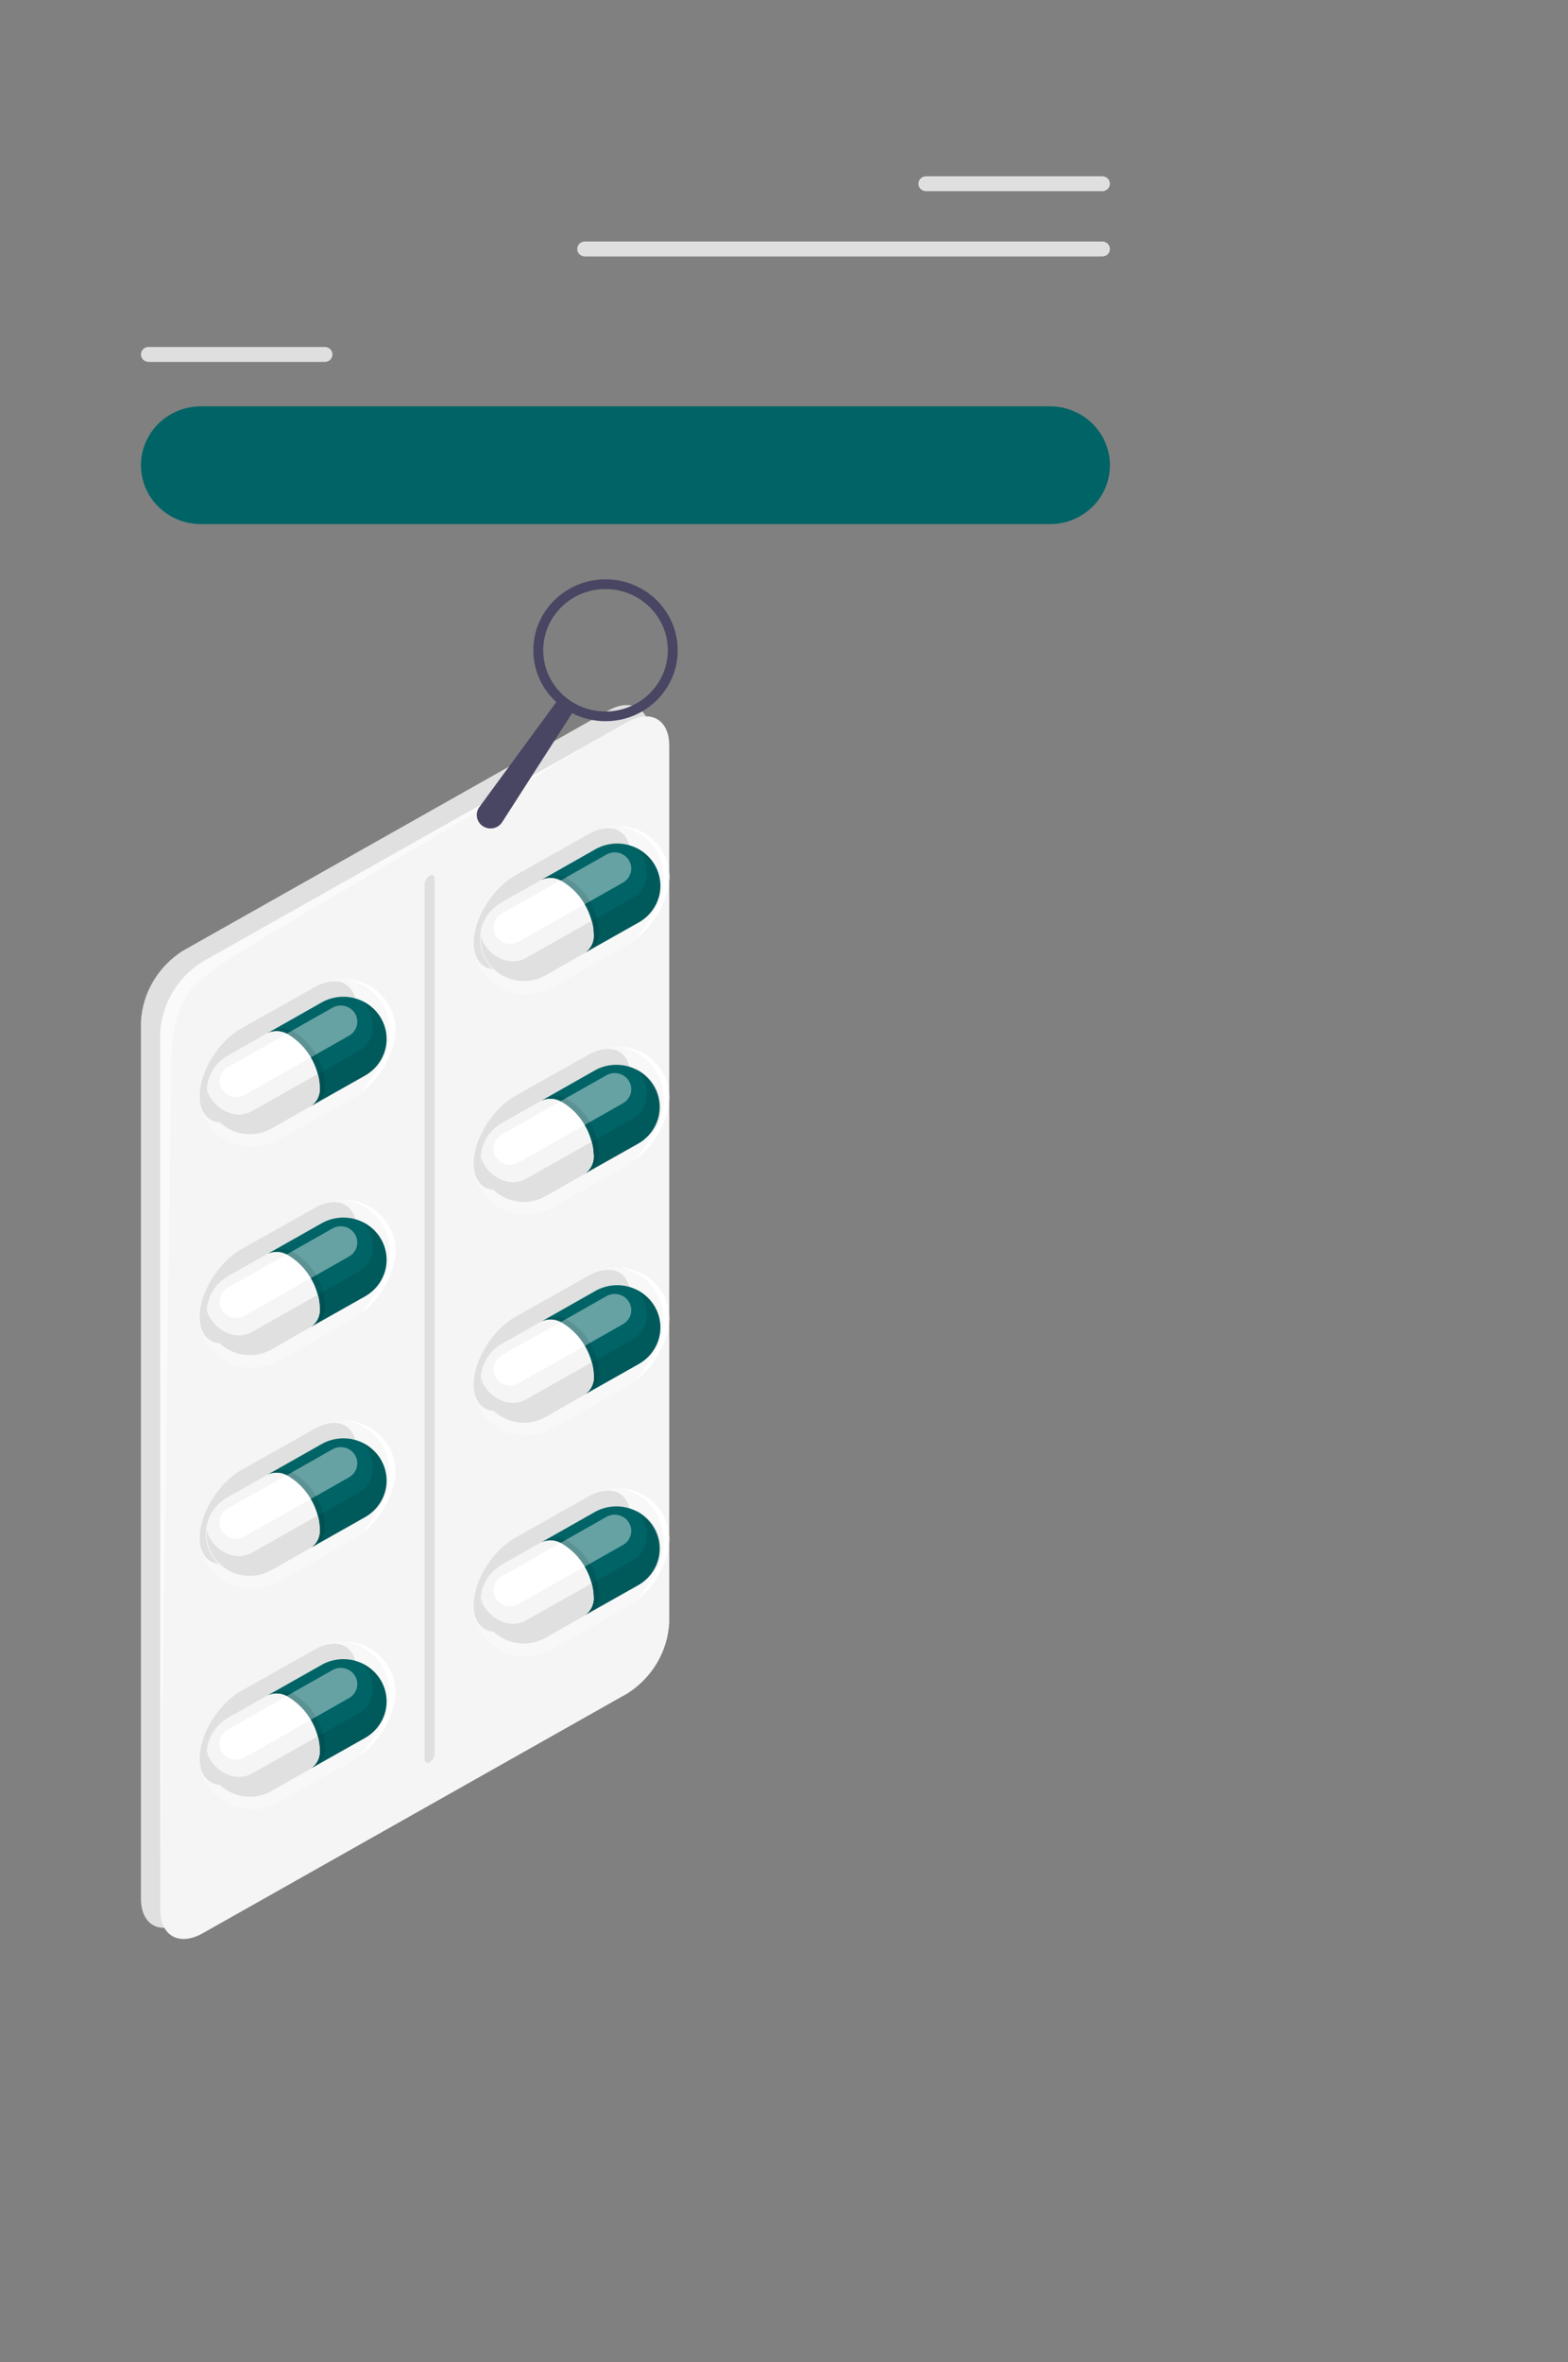 <svg width="89" height="134" viewBox="0 0 89 134" fill="none" xmlns="http://www.w3.org/2000/svg">
<rect x="0" y="0" width="89" height="134" fill="#808080" stroke="none"/>
<path d="M8 107.709V57.948C8.045 57.146 8.283 56.366 8.695 55.67C9.106 54.975 9.679 54.384 10.368 53.945L34.515 40.316C35.823 39.579 36.886 40.176 36.886 41.65V91.438C36.841 92.24 36.602 93.021 36.19 93.716C35.778 94.412 35.204 95.003 34.515 95.441L10.368 109.043C9.059 109.794 8 109.197 8 107.709Z" fill="#E0E0E0"/>
<path d="M9.1 108.35V58.575C9.145 57.773 9.382 56.993 9.793 56.297C10.205 55.601 10.779 55.01 11.468 54.572L35.615 40.956C36.924 40.219 37.986 40.816 37.986 42.291V92.065C37.941 92.868 37.703 93.648 37.291 94.344C36.879 95.039 36.305 95.63 35.615 96.069L11.492 109.684C10.17 110.421 9.1 109.824 9.1 108.35Z" fill="#F5F5F5"/>
<path d="M11.492 54.572L33.268 42.294C26.8 46.375 13.792 53.721 12.165 54.972C10.539 56.223 9.698 57.041 9.698 61.078C9.698 65.115 9.101 105.607 9.101 105.607V58.566C9.149 57.763 9.391 56.983 9.806 56.289C10.222 55.595 10.8 55.007 11.492 54.572Z" fill="#FAFAFA"/>
<path d="M24.387 49.677C24.302 49.734 24.231 49.809 24.181 49.897C24.131 49.985 24.104 50.084 24.1 50.184V99.798C24.1 99.989 24.227 100.069 24.387 99.982C24.472 99.925 24.541 99.849 24.591 99.761C24.64 99.673 24.667 99.575 24.671 99.475V49.861C24.671 49.657 24.544 49.591 24.387 49.677Z" fill="#E0E0E0"/>
<g style="mix-blend-mode:hard-light" opacity="0.7">
<path d="M26.868 91.074C26.868 90.916 26.881 90.759 26.909 90.604C26.909 90.567 26.933 90.45 26.94 90.427C27.243 89.107 28.07 87.959 29.239 87.234L33.387 84.899L33.425 84.882C33.872 84.602 34.388 84.445 34.919 84.427C35.45 84.41 35.976 84.532 36.442 84.781C36.908 85.03 37.296 85.397 37.567 85.843C37.837 86.29 37.98 86.799 37.98 87.317C37.979 87.475 37.964 87.632 37.935 87.788C37.927 87.847 37.915 87.906 37.901 87.965C37.601 89.283 36.777 90.431 35.612 91.157L31.46 93.493L31.426 93.51C30.979 93.79 30.462 93.948 29.931 93.966C29.399 93.984 28.873 93.862 28.406 93.613C27.94 93.364 27.551 92.996 27.28 92.55C27.009 92.103 26.867 91.593 26.868 91.074Z" fill="#FAFAFA"/>
</g>
<path d="M35.776 86.063C35.776 87.448 34.713 89.166 33.405 89.903L29.256 92.239C27.948 92.976 26.885 92.452 26.885 91.068C26.885 89.683 27.948 87.965 29.256 87.228L33.405 84.892C34.727 84.158 35.776 84.689 35.776 86.063Z" fill="#E0E0E0"/>
<path d="M35.157 84.428C35.92 84.458 36.642 84.776 37.171 85.314C37.701 85.851 37.996 86.568 37.997 87.314C37.996 87.472 37.981 87.629 37.952 87.784C37.944 87.844 37.932 87.903 37.918 87.961C37.654 89.092 37.012 90.105 36.093 90.841C37.238 89.293 37.884 88.305 37.607 86.77C37.493 86.182 37.197 85.643 36.758 85.224C36.321 84.805 35.762 84.528 35.157 84.428Z" fill="white"/>
<path d="M33.186 91.645C33.362 91.522 33.501 91.355 33.59 91.162C33.679 90.97 33.714 90.757 33.691 90.547C33.659 89.96 33.485 89.389 33.184 88.88C32.883 88.371 32.463 87.939 31.959 87.618C31.784 87.493 31.578 87.416 31.362 87.395C31.147 87.374 30.929 87.41 30.732 87.498L28.505 88.759C27.941 89.078 27.53 89.602 27.363 90.217C27.195 90.832 27.284 91.486 27.611 92.037C27.938 92.587 28.475 92.988 29.105 93.152C29.734 93.316 30.404 93.228 30.968 92.909L33.186 91.645Z" fill="#F5F5F5"/>
<path d="M36.258 89.91C36.808 89.585 37.205 89.062 37.365 88.454C37.525 87.846 37.435 87.201 37.113 86.658C36.792 86.114 36.265 85.715 35.646 85.547C35.026 85.378 34.364 85.453 33.801 85.756L30.726 87.498C30.923 87.409 31.14 87.374 31.356 87.395C31.571 87.416 31.777 87.493 31.952 87.618C32.457 87.939 32.876 88.371 33.178 88.88C33.478 89.389 33.652 89.96 33.685 90.547C33.707 90.757 33.672 90.969 33.583 91.162C33.495 91.355 33.355 91.522 33.179 91.645L36.258 89.91Z" fill="#006466"/>
<path opacity="0.4" d="M35.704 86.394C35.828 86.604 35.862 86.853 35.798 87.088C35.734 87.322 35.577 87.522 35.362 87.645L31.651 89.746C31.339 89.242 31.163 88.668 31.142 88.078C31.142 88.018 31.142 87.965 31.142 87.912L34.416 86.056C34.523 85.995 34.641 85.955 34.764 85.939C34.887 85.923 35.012 85.93 35.132 85.962C35.252 85.993 35.364 86.047 35.462 86.122C35.56 86.196 35.643 86.288 35.704 86.394Z" fill="white"/>
<path d="M33.186 91.645C33.362 91.522 33.501 91.355 33.59 91.162C33.679 90.97 33.714 90.757 33.691 90.547C33.659 89.96 33.485 89.389 33.184 88.88C32.883 88.371 32.463 87.939 31.959 87.618C31.784 87.493 31.578 87.416 31.362 87.395C31.147 87.374 30.929 87.41 30.732 87.498L28.505 88.759C27.941 89.078 27.53 89.602 27.363 90.217C27.195 90.832 27.284 91.486 27.611 92.037C27.938 92.587 28.475 92.988 29.105 93.152C29.734 93.316 30.404 93.228 30.968 92.909L33.186 91.645Z" fill="#F5F5F5"/>
<path opacity="0.1" d="M31.959 87.618C32.463 87.938 32.883 88.371 33.184 88.88C33.485 89.389 33.659 89.96 33.691 90.547C33.714 90.757 33.679 90.969 33.59 91.162C33.501 91.355 33.361 91.521 33.185 91.644L33.36 91.544L33.493 91.471C33.669 91.348 33.809 91.182 33.898 90.989C33.987 90.796 34.022 90.584 33.999 90.373C33.966 89.786 33.792 89.215 33.491 88.706C33.19 88.197 32.771 87.765 32.266 87.444C32.091 87.319 31.885 87.243 31.67 87.222C31.454 87.2 31.237 87.236 31.04 87.324L30.732 87.497C30.929 87.409 31.147 87.374 31.362 87.395C31.578 87.416 31.784 87.493 31.959 87.618Z" fill="black"/>
<path d="M27.295 90.58C27.244 91.021 27.32 91.466 27.513 91.868C27.707 92.269 28.011 92.609 28.391 92.851C28.771 93.094 29.213 93.228 29.667 93.239C30.121 93.251 30.569 93.139 30.961 92.916L33.186 91.651C33.362 91.528 33.501 91.362 33.59 91.169C33.679 90.976 33.714 90.764 33.691 90.554C33.689 90.307 33.653 90.061 33.586 89.823L29.864 91.925C28.641 92.606 27.309 91.361 27.295 90.58Z" fill="#E0E0E0"/>
<path d="M28.142 90.671C28.204 90.775 28.286 90.866 28.384 90.939C28.481 91.013 28.593 91.066 28.712 91.097C28.831 91.128 28.955 91.136 29.077 91.12C29.199 91.104 29.317 91.065 29.424 91.004L33.182 88.879C32.89 88.363 32.468 87.928 31.956 87.615C31.907 87.586 31.857 87.561 31.805 87.538L28.481 89.416C28.265 89.539 28.109 89.74 28.045 89.975C27.982 90.21 28.017 90.46 28.142 90.671Z" fill="white"/>
<path opacity="0.1" d="M36.982 86.383C36.955 86.346 36.924 86.313 36.893 86.276L36.828 86.203C36.804 86.176 36.777 86.153 36.749 86.126L36.667 86.046L36.62 86.01C36.49 85.901 36.349 85.808 36.199 85.729L36.032 85.649C36.715 86.056 37.156 87.801 35.933 88.492C35.516 88.729 34.891 89.092 33.596 89.826C33.664 90.064 33.699 90.31 33.702 90.557C33.724 90.767 33.689 90.979 33.6 91.172C33.511 91.365 33.372 91.531 33.196 91.654L36.271 89.92C36.834 89.601 37.245 89.077 37.414 88.463C37.582 87.849 37.495 87.194 37.17 86.643C37.129 86.58 37.088 86.517 37.043 86.457L36.982 86.383Z" fill="black"/>
<g style="mix-blend-mode:hard-light" opacity="0.7">
<path d="M11.335 99.762C11.335 99.604 11.348 99.447 11.373 99.291C11.373 99.255 11.4 99.138 11.407 99.115C11.708 97.795 12.534 96.647 13.703 95.922L17.854 93.586L17.892 93.57C18.339 93.29 18.855 93.133 19.386 93.115C19.917 93.097 20.443 93.219 20.909 93.469C21.375 93.718 21.763 94.085 22.034 94.531C22.304 94.977 22.447 95.487 22.447 96.005C22.446 96.163 22.431 96.32 22.402 96.475C22.402 96.509 22.378 96.599 22.368 96.652C22.068 97.971 21.245 99.119 20.079 99.845L15.927 102.181H15.893C15.446 102.461 14.929 102.619 14.398 102.637C13.867 102.655 13.34 102.533 12.873 102.284C12.407 102.035 12.018 101.668 11.747 101.221C11.477 100.774 11.334 100.264 11.335 99.745V99.762Z" fill="#FAFAFA"/>
</g>
<path d="M20.222 94.751C20.222 96.135 19.163 97.857 17.855 98.594L13.703 100.93C12.398 101.667 11.335 101.143 11.335 99.758C11.335 98.374 12.398 96.656 13.703 95.918L17.855 93.583C19.163 92.846 20.222 93.363 20.222 94.751Z" fill="#E0E0E0"/>
<path d="M19.607 93.116C20.37 93.147 21.091 93.465 21.62 94.002C22.149 94.54 22.445 95.257 22.447 96.002C22.446 96.16 22.431 96.317 22.402 96.472C22.402 96.506 22.378 96.596 22.368 96.649C22.104 97.78 21.462 98.793 20.543 99.529C21.685 97.981 22.334 96.993 22.057 95.462C21.942 94.873 21.646 94.333 21.208 93.914C20.77 93.495 20.212 93.217 19.607 93.116Z" fill="white"/>
<path d="M17.642 100.332C17.818 100.21 17.957 100.044 18.046 99.852C18.135 99.659 18.17 99.448 18.148 99.238C18.116 98.651 17.942 98.079 17.641 97.57C17.34 97.06 16.92 96.627 16.416 96.305C16.241 96.181 16.035 96.104 15.819 96.083C15.604 96.062 15.386 96.097 15.189 96.185L12.961 97.446C12.682 97.604 12.438 97.814 12.242 98.063C12.045 98.313 11.902 98.598 11.818 98.902C11.735 99.206 11.714 99.523 11.756 99.835C11.798 100.148 11.903 100.448 12.064 100.721C12.226 100.993 12.44 101.232 12.696 101.424C12.952 101.615 13.244 101.756 13.556 101.837C13.867 101.918 14.192 101.939 14.511 101.898C14.831 101.856 15.139 101.754 15.418 101.597L17.642 100.332Z" fill="#F5F5F5"/>
<path d="M20.718 98.597C21.281 98.279 21.692 97.756 21.861 97.142C22.029 96.528 21.94 95.873 21.615 95.323C21.289 94.773 20.753 94.371 20.124 94.207C19.495 94.043 18.825 94.129 18.261 94.447L15.186 96.185C15.383 96.097 15.6 96.062 15.816 96.083C16.032 96.104 16.237 96.181 16.413 96.305C16.917 96.627 17.337 97.06 17.638 97.57C17.939 98.079 18.112 98.651 18.145 99.238C18.167 99.448 18.132 99.66 18.043 99.852C17.954 100.044 17.815 100.21 17.639 100.332L20.718 98.597Z" fill="#006466"/>
<path opacity="0.4" d="M20.154 95.081C20.216 95.185 20.256 95.3 20.273 95.419C20.289 95.538 20.281 95.659 20.249 95.776C20.217 95.892 20.163 96.001 20.087 96.096C20.013 96.192 19.919 96.272 19.812 96.332L16.102 98.437C15.79 97.932 15.615 97.358 15.592 96.769C15.592 96.712 15.592 96.656 15.592 96.602L18.866 94.747C18.973 94.686 19.091 94.646 19.214 94.629C19.337 94.613 19.462 94.62 19.581 94.651C19.701 94.682 19.814 94.736 19.912 94.81C20.01 94.884 20.093 94.976 20.154 95.081Z" fill="white"/>
<path d="M17.642 100.332C17.818 100.21 17.957 100.044 18.046 99.852C18.135 99.659 18.17 99.448 18.148 99.238C18.116 98.651 17.942 98.079 17.641 97.57C17.34 97.06 16.92 96.627 16.416 96.305C16.241 96.181 16.035 96.104 15.819 96.083C15.604 96.062 15.386 96.097 15.189 96.185L12.961 97.446C12.682 97.604 12.438 97.814 12.242 98.063C12.045 98.313 11.902 98.598 11.818 98.902C11.735 99.206 11.714 99.523 11.756 99.835C11.798 100.148 11.903 100.448 12.064 100.721C12.226 100.993 12.44 101.232 12.696 101.424C12.952 101.615 13.244 101.756 13.556 101.837C13.867 101.918 14.192 101.939 14.511 101.898C14.831 101.856 15.139 101.754 15.418 101.597L17.642 100.332Z" fill="#F5F5F5"/>
<path opacity="0.1" d="M16.409 96.306C16.914 96.627 17.333 97.06 17.634 97.57C17.935 98.079 18.109 98.651 18.142 99.238C18.164 99.448 18.128 99.66 18.04 99.852C17.951 100.044 17.811 100.21 17.636 100.333L17.81 100.236L17.943 100.159C18.119 100.037 18.259 99.871 18.348 99.679C18.437 99.487 18.472 99.275 18.449 99.065C18.416 98.478 18.243 97.906 17.942 97.396C17.641 96.887 17.221 96.454 16.717 96.132C16.541 96.008 16.336 95.931 16.12 95.91C15.904 95.889 15.687 95.924 15.49 96.012L15.182 96.186C15.379 96.097 15.597 96.062 15.812 96.083C16.028 96.104 16.234 96.181 16.409 96.306Z" fill="black"/>
<path d="M11.745 99.268C11.694 99.709 11.77 100.154 11.963 100.555C12.157 100.956 12.461 101.297 12.841 101.539C13.221 101.782 13.663 101.916 14.117 101.927C14.571 101.938 15.019 101.826 15.411 101.604L17.642 100.332C17.818 100.21 17.957 100.044 18.046 99.852C18.135 99.66 18.17 99.448 18.148 99.238C18.146 98.99 18.11 98.743 18.042 98.504C16.74 99.235 15.152 100.136 14.321 100.606C13.091 101.297 11.759 100.052 11.745 99.268Z" fill="#E0E0E0"/>
<path d="M12.592 99.368C12.654 99.472 12.736 99.564 12.834 99.637C12.931 99.71 13.043 99.764 13.162 99.795C13.281 99.826 13.405 99.833 13.527 99.817C13.649 99.802 13.767 99.762 13.874 99.702L17.632 97.576C17.34 97.06 16.918 96.625 16.405 96.312C16.354 96.282 16.303 96.259 16.255 96.235L12.931 98.114C12.716 98.237 12.56 98.438 12.497 98.673C12.433 98.908 12.468 99.158 12.592 99.368Z" fill="white"/>
<path opacity="0.1" d="M21.432 95.075C21.404 95.038 21.374 95.002 21.343 94.968C21.323 94.942 21.301 94.918 21.278 94.895L21.199 94.814C21.172 94.787 21.144 94.762 21.114 94.738C21.098 94.722 21.079 94.708 21.059 94.698C20.93 94.589 20.789 94.493 20.639 94.414C20.588 94.387 20.533 94.361 20.475 94.337C21.158 94.741 21.599 96.489 20.376 97.177C19.959 97.413 19.33 97.777 18.039 98.511C18.107 98.75 18.142 98.997 18.145 99.245C18.167 99.455 18.132 99.667 18.043 99.859C17.954 100.051 17.815 100.217 17.639 100.339L20.714 98.605C21.277 98.286 21.688 97.762 21.856 97.147C22.024 96.533 21.935 95.879 21.609 95.328C21.572 95.264 21.53 95.202 21.486 95.141L21.432 95.075Z" fill="black"/>
<g style="mix-blend-mode:hard-light" opacity="0.7">
<path d="M26.868 78.55C26.868 78.391 26.881 78.233 26.909 78.076C26.909 78.043 26.933 77.923 26.94 77.903C27.089 77.249 27.369 76.63 27.764 76.081C28.158 75.533 28.66 75.066 29.239 74.707L33.387 72.371H33.425C33.872 72.091 34.388 71.934 34.919 71.917C35.45 71.899 35.976 72.021 36.442 72.27C36.908 72.519 37.296 72.886 37.567 73.332C37.837 73.779 37.98 74.288 37.98 74.807C37.979 74.964 37.964 75.122 37.935 75.277C37.927 75.337 37.916 75.396 37.901 75.454C37.601 76.773 36.778 77.922 35.612 78.65L31.46 80.985H31.426C30.979 81.266 30.462 81.424 29.931 81.442C29.399 81.46 28.873 81.338 28.406 81.089C27.94 80.84 27.551 80.472 27.28 80.026C27.009 79.579 26.867 79.069 26.868 78.55Z" fill="#FAFAFA"/>
</g>
<path d="M35.776 73.539C35.776 74.92 34.713 76.642 33.405 77.379L29.256 79.714C27.948 80.452 26.885 79.928 26.885 78.547C26.885 77.165 27.948 75.444 29.256 74.703L33.405 72.368C34.727 71.63 35.776 72.154 35.776 73.539Z" fill="#E0E0E0"/>
<path d="M35.157 71.9C35.92 71.931 36.641 72.249 37.17 72.787C37.7 73.324 37.995 74.041 37.997 74.786C37.996 74.944 37.981 75.101 37.952 75.257C37.944 75.316 37.933 75.375 37.918 75.433C37.654 76.564 37.012 77.577 36.093 78.313C37.238 76.765 37.884 75.777 37.607 74.246C37.492 73.658 37.196 73.118 36.758 72.698C36.321 72.279 35.762 72.001 35.157 71.9Z" fill="white"/>
<path d="M33.186 79.117C33.365 78.995 33.507 78.829 33.598 78.635C33.688 78.442 33.724 78.228 33.702 78.016C33.669 77.429 33.495 76.857 33.194 76.347C32.893 75.838 32.474 75.405 31.969 75.083C31.794 74.959 31.588 74.883 31.372 74.862C31.157 74.841 30.939 74.878 30.743 74.967L28.515 76.224C28.235 76.382 27.99 76.591 27.793 76.841C27.596 77.091 27.452 77.376 27.368 77.681C27.284 77.985 27.262 78.302 27.304 78.615C27.346 78.928 27.45 79.229 27.611 79.502C27.772 79.775 27.987 80.015 28.243 80.207C28.499 80.399 28.791 80.54 29.102 80.622C29.414 80.704 29.739 80.725 30.059 80.685C30.38 80.644 30.688 80.542 30.968 80.385L33.186 79.117Z" fill="#F5F5F5"/>
<path d="M36.258 77.382C36.537 77.224 36.781 77.015 36.977 76.765C37.173 76.515 37.317 76.23 37.401 75.926C37.484 75.622 37.505 75.305 37.463 74.993C37.42 74.681 37.316 74.38 37.154 74.107C36.993 73.835 36.778 73.596 36.523 73.404C36.267 73.213 35.975 73.073 35.663 72.991C35.352 72.91 35.027 72.889 34.708 72.931C34.388 72.972 34.08 73.074 33.801 73.232L30.726 74.973C30.922 74.884 31.14 74.848 31.355 74.869C31.571 74.889 31.777 74.966 31.952 75.09C32.459 75.409 32.882 75.84 33.185 76.349C33.489 76.857 33.666 77.428 33.702 78.016C33.724 78.226 33.689 78.438 33.6 78.63C33.512 78.822 33.372 78.988 33.196 79.11L36.258 77.382Z" fill="#006466"/>
<path opacity="0.4" d="M35.704 73.865C35.828 74.076 35.862 74.326 35.798 74.561C35.734 74.796 35.577 74.997 35.362 75.12L31.651 77.222C31.339 76.717 31.164 76.143 31.142 75.554C31.142 75.497 31.142 75.444 31.142 75.39L34.416 73.535C34.522 73.474 34.64 73.433 34.763 73.416C34.886 73.4 35.011 73.407 35.13 73.438C35.25 73.468 35.363 73.522 35.461 73.596C35.559 73.669 35.642 73.761 35.704 73.865Z" fill="white"/>
<path d="M33.186 79.117C33.365 78.995 33.507 78.829 33.598 78.635C33.688 78.442 33.724 78.228 33.702 78.016C33.669 77.429 33.495 76.857 33.194 76.347C32.893 75.838 32.474 75.405 31.969 75.083C31.794 74.959 31.588 74.883 31.372 74.862C31.157 74.841 30.939 74.878 30.743 74.967L28.515 76.224C28.235 76.382 27.99 76.591 27.793 76.841C27.596 77.091 27.452 77.376 27.368 77.681C27.284 77.985 27.262 78.302 27.304 78.615C27.346 78.928 27.45 79.229 27.611 79.502C27.772 79.775 27.987 80.015 28.243 80.207C28.499 80.399 28.791 80.54 29.102 80.622C29.414 80.704 29.739 80.725 30.059 80.685C30.38 80.644 30.688 80.542 30.968 80.385L33.186 79.117Z" fill="#F5F5F5"/>
<path opacity="0.1" d="M31.959 75.09C32.464 75.41 32.885 75.842 33.188 76.35C33.491 76.858 33.667 77.429 33.701 78.016C33.724 78.226 33.689 78.438 33.6 78.63C33.511 78.822 33.372 78.988 33.196 79.111L33.36 79.017L33.493 78.94C33.669 78.819 33.809 78.653 33.898 78.46C33.987 78.268 34.022 78.056 33.999 77.846C33.966 77.259 33.792 76.687 33.491 76.178C33.19 75.668 32.771 75.235 32.266 74.913C32.091 74.789 31.885 74.713 31.669 74.692C31.454 74.672 31.236 74.708 31.04 74.797L30.732 74.97C30.929 74.882 31.146 74.846 31.362 74.867C31.578 74.888 31.784 74.965 31.959 75.09Z" fill="black"/>
<path d="M27.295 78.053C27.244 78.493 27.32 78.939 27.513 79.34C27.707 79.741 28.011 80.082 28.391 80.324C28.771 80.566 29.213 80.7 29.667 80.712C30.121 80.723 30.569 80.611 30.961 80.388L33.186 79.12C33.365 78.998 33.508 78.831 33.599 78.637C33.689 78.443 33.725 78.228 33.702 78.016C33.699 77.768 33.663 77.521 33.596 77.282L29.875 79.384C28.641 80.081 27.309 78.84 27.295 78.053Z" fill="#E0E0E0"/>
<path d="M28.142 78.146C28.267 78.356 28.472 78.509 28.712 78.571C28.953 78.634 29.208 78.601 29.424 78.48L33.182 76.355C32.891 75.837 32.468 75.4 31.956 75.087L31.805 75.01L28.481 76.888C28.265 77.012 28.109 77.213 28.045 77.449C27.982 77.685 28.017 77.936 28.142 78.146Z" fill="white"/>
<path opacity="0.1" d="M36.982 73.859C36.954 73.822 36.925 73.786 36.893 73.752C36.873 73.726 36.852 73.701 36.828 73.679C36.804 73.651 36.777 73.626 36.749 73.602L36.667 73.522L36.62 73.485C36.49 73.376 36.35 73.281 36.199 73.201L36.032 73.125C36.715 73.528 37.156 75.277 35.933 75.967C35.516 76.201 34.891 76.564 33.596 77.302C33.662 77.534 33.697 77.774 33.702 78.016C33.724 78.225 33.689 78.437 33.6 78.63C33.511 78.822 33.372 78.988 33.196 79.11L36.271 77.375C36.834 77.057 37.245 76.534 37.413 75.92C37.582 75.307 37.494 74.653 37.17 74.102C37.129 74.036 37.088 73.975 37.043 73.915C37.025 73.895 37.004 73.876 36.982 73.859Z" fill="black"/>
<g style="mix-blend-mode:hard-light" opacity="0.7">
<path d="M11.335 87.238C11.335 87.079 11.348 86.921 11.373 86.764C11.373 86.731 11.4 86.614 11.407 86.591C11.556 85.937 11.835 85.319 12.229 84.771C12.623 84.223 13.124 83.756 13.703 83.398L17.854 81.062L17.892 81.046C18.34 80.767 18.856 80.611 19.387 80.594C19.917 80.577 20.443 80.699 20.909 80.949C21.374 81.198 21.762 81.565 22.033 82.011C22.304 82.457 22.447 82.966 22.447 83.484C22.446 83.641 22.431 83.797 22.402 83.951C22.402 83.988 22.378 84.078 22.368 84.128C22.069 85.448 21.245 86.597 20.079 87.325L15.927 89.66L15.893 89.677C15.446 89.957 14.929 90.115 14.398 90.133C13.867 90.151 13.34 90.029 12.873 89.78C12.407 89.531 12.018 89.164 11.747 88.717C11.477 88.27 11.334 87.76 11.335 87.241V87.238Z" fill="#FAFAFA"/>
</g>
<path d="M20.222 82.227C20.222 83.611 19.163 85.329 17.855 86.067L13.703 88.402C12.398 89.139 11.335 88.616 11.335 87.234C11.335 85.853 12.398 84.132 13.703 83.394L17.855 81.059C19.163 80.318 20.222 80.842 20.222 82.227Z" fill="#E0E0E0"/>
<path d="M19.607 80.591C20.37 80.621 21.092 80.939 21.621 81.477C22.151 82.014 22.446 82.731 22.447 83.477C22.446 83.634 22.431 83.79 22.402 83.944C22.402 83.981 22.378 84.071 22.368 84.121C22.105 85.252 21.463 86.266 20.543 87C21.685 85.452 22.334 84.468 22.057 82.933C21.943 82.345 21.646 81.806 21.209 81.387C20.77 80.968 20.212 80.691 19.607 80.591Z" fill="white"/>
<path d="M17.642 87.808C17.818 87.685 17.958 87.518 18.047 87.326C18.135 87.133 18.17 86.921 18.148 86.71C18.115 86.123 17.941 85.552 17.64 85.042C17.339 84.533 16.92 84.099 16.416 83.778C16.24 83.653 16.034 83.577 15.819 83.556C15.603 83.536 15.386 83.572 15.189 83.661L12.961 84.919C12.675 85.073 12.423 85.281 12.22 85.531C12.017 85.781 11.867 86.068 11.78 86.376C11.692 86.683 11.668 87.005 11.709 87.321C11.75 87.638 11.855 87.943 12.019 88.22C12.182 88.496 12.4 88.738 12.661 88.931C12.921 89.124 13.218 89.264 13.535 89.343C13.851 89.423 14.181 89.44 14.504 89.393C14.828 89.347 15.138 89.238 15.418 89.072L17.642 87.808Z" fill="#F5F5F5"/>
<path d="M20.718 86.07C21.281 85.752 21.692 85.228 21.861 84.614C22.029 84 21.94 83.346 21.615 82.795C21.289 82.245 20.753 81.844 20.124 81.679C19.495 81.515 18.825 81.602 18.261 81.92L15.186 83.661C15.382 83.572 15.6 83.536 15.815 83.557C16.031 83.577 16.237 83.653 16.413 83.778C16.917 84.1 17.336 84.533 17.637 85.042C17.938 85.552 18.112 86.123 18.145 86.71C18.167 86.921 18.132 87.133 18.044 87.326C17.955 87.519 17.815 87.685 17.639 87.808L20.718 86.07Z" fill="#006466"/>
<path opacity="0.4" d="M20.154 82.553C20.278 82.764 20.312 83.014 20.248 83.249C20.184 83.484 20.027 83.685 19.812 83.808L16.102 85.909C15.789 85.405 15.614 84.831 15.592 84.241C15.592 84.185 15.592 84.131 15.592 84.078L18.866 82.223C18.972 82.162 19.09 82.122 19.213 82.105C19.336 82.089 19.46 82.096 19.58 82.127C19.7 82.157 19.812 82.211 19.91 82.284C20.009 82.357 20.092 82.449 20.154 82.553Z" fill="white"/>
<path d="M17.642 87.808C17.818 87.685 17.958 87.518 18.047 87.326C18.135 87.133 18.17 86.921 18.148 86.71C18.115 86.123 17.941 85.552 17.64 85.042C17.339 84.533 16.92 84.099 16.416 83.778C16.24 83.653 16.034 83.577 15.819 83.556C15.603 83.536 15.386 83.572 15.189 83.661L12.961 84.919C12.675 85.073 12.423 85.281 12.22 85.531C12.017 85.781 11.867 86.068 11.78 86.376C11.692 86.683 11.668 87.005 11.709 87.321C11.75 87.638 11.855 87.943 12.019 88.22C12.182 88.496 12.4 88.738 12.661 88.931C12.921 89.124 13.218 89.264 13.535 89.343C13.851 89.423 14.181 89.44 14.504 89.393C14.828 89.347 15.138 89.238 15.418 89.072L17.642 87.808Z" fill="#F5F5F5"/>
<path opacity="0.1" d="M16.409 83.778C16.913 84.1 17.333 84.533 17.634 85.042C17.935 85.552 18.109 86.123 18.141 86.71C18.164 86.921 18.129 87.133 18.04 87.326C17.951 87.519 17.812 87.685 17.636 87.808L17.81 87.708L17.943 87.631C18.12 87.51 18.26 87.344 18.349 87.151C18.438 86.959 18.472 86.747 18.449 86.537C18.416 85.95 18.242 85.378 17.941 84.869C17.64 84.359 17.221 83.926 16.716 83.604C16.541 83.48 16.335 83.404 16.119 83.383C15.904 83.362 15.686 83.399 15.49 83.488L15.182 83.661C15.379 83.572 15.596 83.536 15.812 83.556C16.028 83.577 16.234 83.653 16.409 83.778Z" fill="black"/>
<path d="M11.745 86.744C11.687 87.248 11.796 87.756 12.056 88.195C12.382 88.746 12.918 89.148 13.547 89.312C14.177 89.477 14.847 89.391 15.411 89.073L17.642 87.808C17.818 87.685 17.958 87.519 18.047 87.326C18.135 87.133 18.17 86.921 18.148 86.711C18.145 86.462 18.11 86.216 18.042 85.977L14.321 88.078C13.091 88.769 11.758 87.528 11.745 86.744Z" fill="#E0E0E0"/>
<path d="M12.592 86.834C12.654 86.938 12.736 87.029 12.834 87.103C12.931 87.176 13.043 87.23 13.162 87.26C13.281 87.291 13.405 87.299 13.527 87.283C13.649 87.267 13.767 87.228 13.874 87.168L17.632 85.042C17.34 84.525 16.918 84.089 16.405 83.775L16.255 83.701L12.931 85.579C12.824 85.64 12.73 85.72 12.655 85.816C12.58 85.912 12.525 86.021 12.494 86.138C12.463 86.255 12.455 86.376 12.472 86.496C12.489 86.615 12.53 86.73 12.592 86.834Z" fill="white"/>
<path opacity="0.1" d="M21.432 82.547C21.404 82.51 21.375 82.474 21.343 82.44C21.323 82.417 21.302 82.39 21.278 82.367L21.2 82.29L21.114 82.21L21.07 82.173C20.94 82.065 20.799 81.971 20.649 81.893C20.597 81.862 20.542 81.836 20.485 81.813C21.169 82.217 21.61 83.965 20.386 84.656C19.969 84.892 19.341 85.256 18.049 85.99C18.117 86.229 18.152 86.476 18.155 86.724C18.177 86.934 18.142 87.147 18.054 87.339C17.965 87.532 17.825 87.698 17.649 87.822L20.725 86.083C21.004 85.926 21.248 85.717 21.445 85.467C21.641 85.217 21.785 84.932 21.868 84.628C21.951 84.324 21.972 84.007 21.929 83.695C21.887 83.383 21.782 83.083 21.62 82.811C21.582 82.746 21.541 82.684 21.497 82.624L21.432 82.547Z" fill="black"/>
<g style="mix-blend-mode:hard-light" opacity="0.7">
<path d="M26.868 66.022C26.868 65.864 26.881 65.707 26.909 65.552C26.909 65.515 26.933 65.398 26.94 65.375C27.243 64.055 28.07 62.907 29.239 62.182L33.387 59.847L33.425 59.83C33.872 59.55 34.388 59.393 34.919 59.376C35.45 59.358 35.976 59.48 36.442 59.729C36.908 59.978 37.296 60.345 37.567 60.791C37.837 61.238 37.98 61.747 37.98 62.265C37.979 62.423 37.964 62.581 37.935 62.736C37.927 62.795 37.915 62.854 37.901 62.913C37.601 64.231 36.777 65.379 35.612 66.105L31.46 68.441H31.426C30.979 68.721 30.462 68.879 29.931 68.897C29.399 68.915 28.873 68.794 28.406 68.544C27.94 68.295 27.551 67.928 27.28 67.481C27.009 67.034 26.867 66.525 26.868 66.005V66.022Z" fill="#FAFAFA"/>
</g>
<path d="M35.776 61.001C35.776 62.385 34.713 64.103 33.405 64.841L29.256 67.176C27.948 67.913 26.885 67.39 26.885 66.005C26.885 64.621 27.948 62.902 29.256 62.165L33.405 59.83C34.727 59.106 35.776 59.63 35.776 61.001Z" fill="#E0E0E0"/>
<path d="M35.157 59.376C35.92 59.406 36.642 59.723 37.171 60.261C37.701 60.799 37.996 61.516 37.997 62.262C37.996 62.42 37.981 62.577 37.952 62.732C37.944 62.792 37.932 62.851 37.918 62.909C37.654 64.04 37.012 65.053 36.093 65.788C37.238 64.24 37.884 63.253 37.607 61.718C37.493 61.13 37.197 60.59 36.758 60.172C36.321 59.753 35.762 59.475 35.157 59.376Z" fill="white"/>
<path d="M33.186 66.593C33.362 66.469 33.501 66.303 33.59 66.11C33.679 65.917 33.714 65.705 33.691 65.495C33.659 64.908 33.485 64.337 33.184 63.828C32.883 63.319 32.463 62.886 31.959 62.566C31.784 62.441 31.578 62.364 31.362 62.343C31.147 62.322 30.929 62.357 30.732 62.446L28.505 63.707C28.226 63.865 27.981 64.075 27.785 64.325C27.589 64.575 27.446 64.861 27.363 65.165C27.28 65.469 27.259 65.787 27.302 66.099C27.344 66.411 27.449 66.712 27.611 66.984C27.773 67.257 27.988 67.496 28.244 67.687C28.5 67.878 28.793 68.019 29.105 68.1C29.416 68.181 29.741 68.201 30.061 68.159C30.381 68.118 30.689 68.015 30.968 67.857L33.186 66.593Z" fill="#F5F5F5"/>
<path d="M36.258 64.858C36.808 64.532 37.205 64.01 37.365 63.402C37.525 62.794 37.435 62.149 37.113 61.605C36.792 61.062 36.265 60.663 35.646 60.494C35.026 60.326 34.364 60.401 33.801 60.704L30.726 62.445C30.923 62.357 31.14 62.322 31.356 62.343C31.571 62.364 31.777 62.441 31.952 62.565C32.457 62.886 32.876 63.319 33.178 63.828C33.478 64.337 33.652 64.908 33.685 65.495C33.707 65.705 33.672 65.917 33.583 66.11C33.495 66.303 33.355 66.469 33.179 66.592L36.258 64.858Z" fill="#006466"/>
<path opacity="0.4" d="M35.704 61.335C35.828 61.545 35.862 61.795 35.798 62.029C35.734 62.264 35.577 62.464 35.362 62.586L31.651 64.688C31.339 64.183 31.163 63.609 31.142 63.02C31.142 62.96 31.142 62.906 31.142 62.853L34.422 61.001C34.529 60.941 34.647 60.901 34.769 60.886C34.891 60.87 35.015 60.877 35.134 60.908C35.253 60.939 35.365 60.993 35.462 61.066C35.56 61.139 35.642 61.231 35.704 61.335Z" fill="white"/>
<path d="M33.186 66.593C33.362 66.469 33.501 66.303 33.59 66.11C33.679 65.917 33.714 65.705 33.691 65.495C33.659 64.908 33.485 64.337 33.184 63.828C32.883 63.319 32.463 62.886 31.959 62.566C31.784 62.441 31.578 62.364 31.362 62.343C31.147 62.322 30.929 62.357 30.732 62.446L28.505 63.707C28.226 63.865 27.981 64.075 27.785 64.325C27.589 64.575 27.446 64.861 27.363 65.165C27.28 65.469 27.259 65.787 27.302 66.099C27.344 66.411 27.449 66.712 27.611 66.984C27.773 67.257 27.988 67.496 28.244 67.687C28.5 67.878 28.793 68.019 29.105 68.1C29.416 68.181 29.741 68.201 30.061 68.159C30.381 68.118 30.689 68.015 30.968 67.857L33.186 66.593Z" fill="#F5F5F5"/>
<path opacity="0.1" d="M31.959 62.566C32.463 62.886 32.883 63.319 33.184 63.828C33.485 64.337 33.659 64.908 33.691 65.495C33.714 65.705 33.679 65.917 33.59 66.11C33.501 66.303 33.361 66.469 33.185 66.592L33.36 66.492L33.493 66.419C33.669 66.296 33.809 66.13 33.898 65.937C33.987 65.744 34.022 65.532 33.999 65.321C33.966 64.734 33.792 64.163 33.491 63.654C33.19 63.145 32.771 62.713 32.266 62.392C32.091 62.267 31.885 62.191 31.67 62.169C31.454 62.148 31.237 62.184 31.04 62.272L30.732 62.445C30.929 62.357 31.147 62.322 31.362 62.343C31.578 62.364 31.784 62.441 31.959 62.566Z" fill="black"/>
<path d="M27.295 65.528C27.244 65.969 27.32 66.414 27.513 66.815C27.707 67.216 28.011 67.557 28.391 67.799C28.771 68.041 29.213 68.176 29.667 68.187C30.121 68.198 30.569 68.086 30.961 67.864L33.186 66.599C33.362 66.476 33.501 66.309 33.59 66.117C33.679 65.924 33.714 65.712 33.691 65.501C33.689 65.254 33.653 65.009 33.586 64.771L29.864 66.873C28.641 67.553 27.309 66.312 27.295 65.528Z" fill="#E0E0E0"/>
<path d="M28.142 65.618C28.204 65.723 28.286 65.814 28.384 65.887C28.481 65.96 28.593 66.014 28.712 66.045C28.831 66.076 28.955 66.084 29.077 66.068C29.199 66.052 29.317 66.012 29.424 65.952L33.182 63.827C32.89 63.31 32.468 62.875 31.956 62.562C31.907 62.534 31.857 62.508 31.805 62.486L28.481 64.364C28.265 64.487 28.109 64.688 28.045 64.923C27.982 65.158 28.017 65.408 28.142 65.618Z" fill="white"/>
<path opacity="0.1" d="M36.982 61.334L36.893 61.228L36.828 61.154L36.749 61.077L36.667 60.997L36.62 60.961C36.49 60.854 36.349 60.76 36.199 60.68L36.032 60.6C36.715 61.007 37.156 62.752 35.933 63.443C35.516 63.68 34.891 64.043 33.596 64.777C33.664 65.015 33.699 65.261 33.702 65.508C33.724 65.718 33.689 65.931 33.6 66.123C33.511 66.316 33.372 66.483 33.196 66.606L36.271 64.871C36.834 64.552 37.245 64.028 37.414 63.414C37.582 62.8 37.495 62.146 37.17 61.595C37.129 61.531 37.088 61.468 37.043 61.408L36.982 61.334Z" fill="black"/>
<g style="mix-blend-mode:hard-light" opacity="0.7">
<path d="M11.335 74.71C11.335 74.552 11.348 74.395 11.373 74.239C11.373 74.203 11.4 74.086 11.407 74.062C11.708 72.743 12.534 71.594 13.703 70.87L17.854 68.534H17.892C18.339 68.254 18.855 68.098 19.386 68.08C19.917 68.062 20.443 68.184 20.909 68.433C21.375 68.682 21.763 69.049 22.034 69.496C22.304 69.942 22.447 70.451 22.447 70.97C22.446 71.127 22.431 71.285 22.402 71.44C22.402 71.474 22.378 71.564 22.368 71.617C22.068 72.935 21.245 74.084 20.079 74.81L15.927 77.145H15.893C15.446 77.426 14.929 77.583 14.398 77.602C13.867 77.62 13.34 77.498 12.873 77.249C12.407 76.999 12.018 76.632 11.747 76.185C11.477 75.739 11.334 75.229 11.335 74.71Z" fill="#FAFAFA"/>
</g>
<path d="M20.222 69.702C20.222 71.083 19.163 72.805 17.855 73.542L13.703 75.878C12.398 76.615 11.335 76.091 11.335 74.707C11.335 73.322 12.398 71.604 13.703 70.867L17.855 68.531C19.163 67.794 20.222 68.318 20.222 69.702Z" fill="#E0E0E0"/>
<path d="M19.607 68.064C20.37 68.095 21.091 68.412 21.62 68.95C22.149 69.488 22.445 70.204 22.447 70.95C22.446 71.107 22.431 71.265 22.402 71.42C22.402 71.453 22.378 71.543 22.368 71.597C22.104 72.728 21.462 73.74 20.543 74.476C21.685 72.928 22.334 71.941 22.057 70.409C21.942 69.821 21.646 69.281 21.208 68.862C20.77 68.442 20.212 68.164 19.607 68.064Z" fill="white"/>
<path d="M17.642 75.28C17.818 75.158 17.957 74.992 18.046 74.8C18.135 74.607 18.17 74.396 18.148 74.186C18.116 73.599 17.942 73.027 17.641 72.517C17.34 72.008 16.92 71.575 16.416 71.253C16.241 71.129 16.035 71.052 15.819 71.031C15.604 71.01 15.386 71.045 15.189 71.133L12.961 72.394C12.398 72.712 11.986 73.236 11.818 73.85C11.65 74.464 11.739 75.118 12.064 75.669C12.39 76.219 12.927 76.621 13.556 76.785C14.184 76.949 14.854 76.863 15.418 76.545L17.642 75.28Z" fill="#F5F5F5"/>
<path d="M20.718 73.546C21.281 73.227 21.692 72.704 21.861 72.09C22.029 71.475 21.94 70.821 21.615 70.271C21.289 69.721 20.753 69.319 20.124 69.155C19.495 68.991 18.825 69.077 18.261 69.395L15.186 71.133C15.383 71.045 15.6 71.01 15.816 71.031C16.032 71.052 16.237 71.129 16.413 71.254C16.917 71.575 17.337 72.008 17.638 72.518C17.939 73.027 18.112 73.599 18.145 74.186C18.167 74.395 18.133 74.607 18.044 74.799C17.956 74.991 17.818 75.157 17.643 75.28L20.718 73.546Z" fill="#006466"/>
<path opacity="0.4" d="M20.154 70.029C20.278 70.24 20.312 70.49 20.248 70.725C20.184 70.96 20.027 71.161 19.812 71.283L16.102 73.385C15.79 72.88 15.614 72.306 15.592 71.717C15.592 71.66 15.592 71.604 15.592 71.55L18.866 69.695C18.973 69.634 19.091 69.594 19.214 69.577C19.336 69.561 19.461 69.568 19.581 69.599C19.701 69.63 19.813 69.684 19.912 69.758C20.01 69.832 20.092 69.924 20.154 70.029Z" fill="white"/>
<path d="M17.642 75.28C17.818 75.158 17.957 74.992 18.046 74.8C18.135 74.607 18.17 74.396 18.148 74.186C18.116 73.599 17.942 73.027 17.641 72.517C17.34 72.008 16.92 71.575 16.416 71.253C16.241 71.129 16.035 71.052 15.819 71.031C15.604 71.01 15.386 71.045 15.189 71.133L12.961 72.394C12.398 72.712 11.986 73.236 11.818 73.85C11.65 74.464 11.739 75.118 12.064 75.669C12.39 76.219 12.927 76.621 13.556 76.785C14.184 76.949 14.854 76.863 15.418 76.545L17.642 75.28Z" fill="#F5F5F5"/>
<path opacity="0.1" d="M16.409 71.254C16.913 71.575 17.333 72.008 17.634 72.518C17.935 73.027 18.109 73.599 18.141 74.186C18.164 74.395 18.13 74.607 18.042 74.799C17.955 74.991 17.817 75.157 17.642 75.28L17.817 75.184L17.95 75.107C18.126 74.985 18.266 74.819 18.355 74.627C18.444 74.434 18.478 74.222 18.456 74.013C18.423 73.425 18.249 72.854 17.948 72.344C17.647 71.835 17.228 71.402 16.723 71.08C16.548 70.955 16.342 70.879 16.127 70.858C15.911 70.836 15.694 70.872 15.497 70.96L15.189 71.133C15.385 71.046 15.601 71.012 15.816 71.033C16.03 71.054 16.235 71.13 16.409 71.254Z" fill="black"/>
<path d="M11.745 74.216C11.694 74.657 11.77 75.102 11.963 75.503C12.157 75.904 12.461 76.245 12.841 76.487C13.221 76.73 13.663 76.864 14.117 76.875C14.571 76.886 15.019 76.775 15.411 76.552L17.642 75.28C17.818 75.158 17.957 74.992 18.046 74.8C18.135 74.608 18.17 74.396 18.148 74.186C18.146 73.938 18.11 73.691 18.042 73.452C16.74 74.183 15.152 75.087 14.321 75.554C13.091 76.245 11.759 75.013 11.745 74.216Z" fill="#E0E0E0"/>
<path d="M12.592 74.309C12.654 74.414 12.736 74.505 12.834 74.578C12.931 74.651 13.043 74.705 13.162 74.736C13.281 74.767 13.405 74.775 13.527 74.759C13.649 74.743 13.767 74.704 13.874 74.643L17.632 72.518C17.34 72.002 16.918 71.567 16.405 71.254C16.354 71.224 16.303 71.2 16.255 71.177L12.931 73.055C12.716 73.178 12.56 73.379 12.497 73.614C12.433 73.849 12.468 74.099 12.592 74.309Z" fill="white"/>
<path opacity="0.1" d="M21.432 70.009C21.404 69.972 21.375 69.936 21.343 69.902C21.323 69.876 21.302 69.852 21.278 69.829L21.2 69.749C21.173 69.722 21.144 69.696 21.114 69.672C21.101 69.658 21.086 69.646 21.07 69.635C20.941 69.526 20.8 69.431 20.649 69.352C20.598 69.325 20.544 69.299 20.485 69.275C21.169 69.679 21.61 71.427 20.386 72.114C19.97 72.351 19.341 72.715 18.049 73.449C18.117 73.688 18.153 73.935 18.155 74.183C18.177 74.394 18.141 74.607 18.051 74.799C17.961 74.992 17.82 75.158 17.643 75.281L20.718 73.546C21.281 73.228 21.692 72.704 21.86 72.09C22.027 71.476 21.939 70.823 21.613 70.273C21.576 70.207 21.535 70.143 21.49 70.082L21.432 70.009Z" fill="black"/>
<g style="mix-blend-mode:hard-light" opacity="0.7">
<path d="M26.868 53.498C26.868 53.339 26.881 53.18 26.909 53.024C26.909 52.99 26.933 52.87 26.94 52.85C27.092 52.195 27.375 51.576 27.773 51.028C28.172 50.48 28.677 50.014 29.26 49.657L33.408 47.322H33.445C33.893 47.044 34.409 46.888 34.939 46.87C35.47 46.853 35.995 46.975 36.461 47.224C36.926 47.473 37.315 47.84 37.585 48.285C37.856 48.731 37.999 49.239 38 49.758C37.999 49.915 37.984 50.073 37.956 50.228C37.948 50.288 37.937 50.346 37.921 50.405C37.621 51.724 36.798 52.873 35.632 53.601L31.481 55.936L31.447 55.953C30.999 56.233 30.483 56.391 29.951 56.409C29.42 56.428 28.893 56.306 28.427 56.056C27.96 55.807 27.572 55.44 27.301 54.993C27.03 54.546 26.888 54.037 26.888 53.517L26.868 53.498Z" fill="#FAFAFA"/>
</g>
<path d="M35.776 48.486C35.776 49.871 34.713 51.589 33.405 52.326L29.26 54.662C27.951 55.399 26.889 54.875 26.889 53.494C26.889 52.113 27.951 50.391 29.26 49.654L33.408 47.319C34.727 46.578 35.776 47.102 35.776 48.486Z" fill="#E0E0E0"/>
<path d="M35.157 46.848C35.92 46.879 36.641 47.197 37.17 47.734C37.7 48.272 37.995 48.989 37.997 49.734C37.996 49.892 37.981 50.049 37.952 50.205C37.944 50.264 37.933 50.323 37.918 50.382C37.655 51.513 37.013 52.526 36.093 53.261C37.238 51.713 37.884 50.725 37.607 49.194C37.492 48.606 37.196 48.066 36.758 47.646C36.321 47.227 35.762 46.949 35.157 46.848Z" fill="white"/>
<path d="M33.186 54.065C33.362 53.943 33.501 53.777 33.59 53.584C33.679 53.392 33.714 53.18 33.691 52.971C33.659 52.383 33.485 51.812 33.184 51.302C32.883 50.793 32.463 50.359 31.959 50.038C31.784 49.914 31.578 49.837 31.362 49.817C31.146 49.796 30.929 49.832 30.732 49.921L28.505 51.179C28.22 51.334 27.971 51.543 27.77 51.794C27.569 52.044 27.421 52.331 27.335 52.638C27.249 52.945 27.226 53.265 27.268 53.58C27.31 53.896 27.416 54.2 27.579 54.475C27.742 54.75 27.96 54.991 28.22 55.183C28.479 55.375 28.775 55.515 29.09 55.595C29.406 55.674 29.734 55.692 30.057 55.646C30.379 55.601 30.689 55.493 30.968 55.329L33.186 54.065Z" fill="#F5F5F5"/>
<path d="M36.258 52.327C36.537 52.169 36.781 51.96 36.977 51.71C37.173 51.46 37.317 51.175 37.401 50.871C37.484 50.567 37.505 50.25 37.463 49.938C37.42 49.626 37.316 49.325 37.154 49.052C36.993 48.78 36.778 48.541 36.523 48.349C36.267 48.158 35.975 48.017 35.663 47.936C35.352 47.855 35.027 47.834 34.708 47.875C34.388 47.917 34.08 48.019 33.801 48.176L30.726 49.918C30.922 49.829 31.14 49.793 31.355 49.813C31.571 49.834 31.777 49.91 31.952 50.035C32.457 50.356 32.876 50.789 33.177 51.299C33.478 51.808 33.652 52.38 33.685 52.967C33.707 53.177 33.672 53.389 33.583 53.581C33.495 53.773 33.355 53.939 33.179 54.062L36.258 52.327Z" fill="#006466"/>
<path opacity="0.4" d="M35.704 48.813C35.828 49.024 35.862 49.274 35.798 49.509C35.734 49.744 35.577 49.945 35.362 50.068L31.651 52.17C31.339 51.665 31.164 51.091 31.142 50.501C31.142 50.445 31.142 50.391 31.142 50.338L34.416 48.483C34.522 48.421 34.64 48.381 34.763 48.364C34.886 48.347 35.011 48.355 35.13 48.385C35.25 48.416 35.363 48.47 35.461 48.543C35.559 48.617 35.642 48.709 35.704 48.813Z" fill="white"/>
<path d="M33.186 54.065C33.362 53.943 33.501 53.777 33.59 53.584C33.679 53.392 33.714 53.18 33.691 52.971C33.659 52.383 33.485 51.812 33.184 51.302C32.883 50.793 32.463 50.359 31.959 50.038C31.784 49.914 31.578 49.837 31.362 49.817C31.146 49.796 30.929 49.832 30.732 49.921L28.505 51.179C28.22 51.334 27.971 51.543 27.77 51.794C27.569 52.044 27.421 52.331 27.335 52.638C27.249 52.945 27.226 53.265 27.268 53.58C27.31 53.896 27.416 54.2 27.579 54.475C27.742 54.75 27.96 54.991 28.22 55.183C28.479 55.375 28.775 55.515 29.09 55.595C29.406 55.674 29.734 55.692 30.057 55.646C30.379 55.601 30.689 55.493 30.968 55.329L33.186 54.065Z" fill="#F5F5F5"/>
<path opacity="0.1" d="M31.959 50.038C32.463 50.359 32.883 50.792 33.184 51.302C33.485 51.811 33.659 52.383 33.691 52.97C33.714 53.18 33.679 53.392 33.59 53.584C33.501 53.776 33.361 53.942 33.185 54.065L33.36 53.968L33.493 53.891C33.669 53.769 33.809 53.603 33.898 53.411C33.987 53.219 34.022 53.007 33.999 52.797C33.966 52.209 33.792 51.638 33.491 51.128C33.19 50.619 32.771 50.186 32.266 49.864C32.091 49.74 31.885 49.663 31.669 49.643C31.454 49.622 31.236 49.658 31.04 49.747L30.732 49.921C30.929 49.832 31.146 49.796 31.362 49.816C31.577 49.837 31.784 49.913 31.959 50.038Z" fill="black"/>
<path d="M27.295 52.994C27.237 53.498 27.346 54.006 27.606 54.445C27.767 54.719 27.982 54.959 28.238 55.152C28.494 55.344 28.787 55.486 29.099 55.568C29.411 55.65 29.737 55.671 30.058 55.63C30.378 55.589 30.688 55.487 30.968 55.329L33.192 54.061C33.368 53.939 33.508 53.773 33.597 53.581C33.685 53.389 33.721 53.177 33.698 52.967C33.695 52.719 33.66 52.472 33.592 52.233L29.871 54.335C28.641 55.029 27.308 53.788 27.295 52.994Z" fill="#E0E0E0"/>
<path d="M28.142 53.094C28.267 53.304 28.472 53.457 28.712 53.519C28.953 53.582 29.208 53.549 29.424 53.428L33.182 51.303C32.891 50.785 32.468 50.348 31.956 50.035L31.805 49.958L28.481 51.836C28.265 51.96 28.109 52.161 28.045 52.397C27.982 52.633 28.017 52.883 28.142 53.094Z" fill="white"/>
<path opacity="0.1" d="M36.982 48.807C36.954 48.77 36.925 48.734 36.893 48.7C36.873 48.674 36.852 48.649 36.828 48.627L36.749 48.55L36.667 48.47L36.62 48.433C36.49 48.324 36.35 48.229 36.199 48.149C36.145 48.119 36.089 48.093 36.032 48.069C36.715 48.473 37.156 50.221 35.933 50.912C35.516 51.145 34.891 51.512 33.596 52.246C33.663 52.486 33.699 52.732 33.702 52.98C33.724 53.19 33.689 53.402 33.6 53.594C33.511 53.786 33.372 53.952 33.196 54.075L36.271 52.34C36.834 52.022 37.245 51.498 37.413 50.885C37.582 50.271 37.494 49.617 37.17 49.067C37.129 49 37.088 48.94 37.043 48.88C37.026 48.853 37.005 48.829 36.982 48.807Z" fill="black"/>
<g style="mix-blend-mode:hard-light" opacity="0.7">
<path d="M11.335 62.185C11.335 62.027 11.348 61.868 11.373 61.712C11.373 61.678 11.4 61.561 11.407 61.538C11.556 60.885 11.835 60.266 12.229 59.718C12.623 59.17 13.124 58.704 13.703 58.345L17.854 56.01L17.892 55.993C18.34 55.715 18.856 55.558 19.387 55.541C19.917 55.524 20.443 55.647 20.909 55.896C21.374 56.145 21.762 56.512 22.033 56.958C22.304 57.405 22.447 57.913 22.447 58.432C22.446 58.589 22.431 58.745 22.402 58.899C22.402 58.936 22.378 59.026 22.368 59.076C22.069 60.395 21.245 61.545 20.079 62.272L15.927 64.607H15.893C15.446 64.888 14.929 65.046 14.398 65.064C13.867 65.082 13.34 64.96 12.873 64.711C12.407 64.462 12.018 64.094 11.747 63.648C11.477 63.201 11.334 62.691 11.335 62.172V62.185Z" fill="#FAFAFA"/>
</g>
<path d="M20.222 57.174C20.222 58.559 19.163 60.277 17.855 61.014L13.703 63.35C12.398 64.087 11.335 63.563 11.335 62.179C11.335 60.794 12.398 59.076 13.703 58.339L17.855 56.003C19.163 55.266 20.222 55.79 20.222 57.174Z" fill="#E0E0E0"/>
<path d="M19.607 55.539C20.37 55.569 21.092 55.887 21.621 56.425C22.151 56.962 22.446 57.679 22.447 58.425C22.446 58.582 22.431 58.738 22.402 58.892C22.402 58.929 22.378 59.019 22.368 59.069C22.105 60.2 21.463 61.214 20.543 61.948C21.685 60.4 22.334 59.416 22.057 57.881C21.943 57.293 21.646 56.754 21.209 56.335C20.77 55.916 20.212 55.639 19.607 55.539Z" fill="white"/>
<path d="M17.642 62.756C17.818 62.633 17.958 62.466 18.047 62.273C18.135 62.081 18.17 61.868 18.148 61.658C18.115 61.071 17.941 60.499 17.64 59.99C17.339 59.48 16.92 59.047 16.416 58.725C16.24 58.602 16.034 58.526 15.818 58.506C15.603 58.485 15.386 58.521 15.189 58.609L12.961 59.87C12.682 60.027 12.438 60.237 12.241 60.487C12.045 60.736 11.901 61.022 11.818 61.326C11.735 61.63 11.714 61.947 11.756 62.259C11.798 62.571 11.903 62.872 12.064 63.144C12.226 63.417 12.44 63.656 12.696 63.847C12.952 64.039 13.244 64.179 13.555 64.26C13.867 64.342 14.191 64.362 14.511 64.321C14.831 64.28 15.139 64.178 15.418 64.02L17.642 62.756Z" fill="#F5F5F5"/>
<path d="M20.718 61.018C21.281 60.7 21.692 60.176 21.861 59.562C22.029 58.948 21.94 58.294 21.615 57.743C21.289 57.193 20.753 56.791 20.124 56.627C19.495 56.463 18.825 56.549 18.261 56.867L15.186 58.609C15.383 58.521 15.6 58.485 15.815 58.506C16.031 58.526 16.237 58.602 16.413 58.726C16.917 59.047 17.336 59.48 17.637 59.99C17.938 60.499 18.112 61.071 18.145 61.658C18.167 61.868 18.132 62.081 18.044 62.274C17.955 62.466 17.815 62.633 17.639 62.756L20.718 61.018Z" fill="#006466"/>
<path opacity="0.4" d="M20.154 57.501C20.278 57.712 20.312 57.962 20.248 58.197C20.184 58.432 20.027 58.633 19.812 58.756L16.102 60.858C15.789 60.353 15.614 59.779 15.592 59.189C15.592 59.133 15.592 59.079 15.592 59.026L18.866 57.171C18.972 57.11 19.09 57.07 19.213 57.053C19.336 57.037 19.46 57.044 19.58 57.075C19.7 57.105 19.812 57.159 19.91 57.232C20.009 57.305 20.092 57.397 20.154 57.501Z" fill="white"/>
<path d="M17.642 62.756C17.818 62.633 17.958 62.466 18.047 62.273C18.135 62.081 18.17 61.868 18.148 61.658C18.115 61.071 17.941 60.499 17.64 59.99C17.339 59.48 16.92 59.047 16.416 58.725C16.24 58.602 16.034 58.526 15.818 58.506C15.603 58.485 15.386 58.521 15.189 58.609L12.961 59.87C12.682 60.027 12.438 60.237 12.241 60.487C12.045 60.736 11.901 61.022 11.818 61.326C11.735 61.63 11.714 61.947 11.756 62.259C11.798 62.571 11.903 62.872 12.064 63.144C12.226 63.417 12.44 63.656 12.696 63.847C12.952 64.039 13.244 64.179 13.555 64.26C13.867 64.342 14.191 64.362 14.511 64.321C14.831 64.28 15.139 64.178 15.418 64.02L17.642 62.756Z" fill="#F5F5F5"/>
<path opacity="0.1" d="M16.409 58.726C16.913 59.048 17.333 59.481 17.634 59.99C17.935 60.5 18.109 61.071 18.141 61.658C18.164 61.869 18.129 62.081 18.04 62.274C17.951 62.467 17.812 62.633 17.636 62.756L17.81 62.656L17.943 62.583C18.12 62.46 18.26 62.294 18.348 62.101C18.437 61.908 18.472 61.695 18.449 61.485C18.416 60.898 18.242 60.326 17.941 59.817C17.64 59.307 17.221 58.874 16.716 58.552C16.541 58.428 16.335 58.352 16.119 58.331C15.904 58.31 15.686 58.347 15.49 58.436L15.182 58.609C15.379 58.521 15.596 58.486 15.812 58.506C16.027 58.527 16.233 58.602 16.409 58.726Z" fill="black"/>
<path d="M11.745 61.691C11.687 62.195 11.796 62.704 12.056 63.143C12.382 63.693 12.918 64.095 13.547 64.26C14.177 64.424 14.847 64.338 15.411 64.02L17.642 62.756C17.818 62.633 17.958 62.466 18.047 62.273C18.135 62.081 18.17 61.868 18.148 61.658C18.145 61.41 18.11 61.163 18.042 60.924L14.321 63.026C13.091 63.717 11.758 62.475 11.745 61.691Z" fill="#E0E0E0"/>
<path d="M12.592 61.782C12.654 61.886 12.736 61.977 12.834 62.05C12.931 62.124 13.043 62.177 13.162 62.208C13.281 62.239 13.405 62.247 13.527 62.231C13.649 62.215 13.767 62.176 13.874 62.115L17.642 60C17.35 59.483 16.928 59.047 16.416 58.732L16.265 58.659L12.941 60.537C12.727 60.658 12.57 60.857 12.505 61.09C12.439 61.322 12.471 61.571 12.592 61.782Z" fill="white"/>
<path opacity="0.1" d="M21.432 57.494C21.404 57.457 21.375 57.422 21.343 57.388C21.323 57.364 21.302 57.337 21.278 57.314L21.2 57.237L21.114 57.157L21.07 57.121C20.94 57.013 20.799 56.919 20.649 56.84C20.597 56.81 20.542 56.783 20.485 56.76C21.169 57.167 21.61 58.912 20.386 59.603C19.969 59.84 19.341 60.203 18.049 60.937C18.117 61.176 18.152 61.423 18.155 61.671C18.177 61.882 18.142 62.094 18.054 62.287C17.965 62.479 17.825 62.646 17.649 62.769L20.725 61.031C21.004 60.873 21.248 60.664 21.445 60.414C21.641 60.165 21.785 59.88 21.868 59.576C21.951 59.272 21.972 58.955 21.929 58.643C21.887 58.331 21.782 58.03 21.62 57.758C21.582 57.694 21.541 57.631 21.497 57.571L21.432 57.494Z" fill="black"/>
<path d="M59.599 23.052H11.402C9.524 23.052 8.001 24.548 8.001 26.393C8.001 28.238 9.524 29.734 11.402 29.734H59.599C61.477 29.734 63 28.238 63 26.393C63 24.548 61.477 23.052 59.599 23.052Z" fill="#006466"/>
<path d="M18.439 19.684H8.432C8.193 19.684 8 19.873 8 20.108C8 20.341 8.193 20.531 8.432 20.531H18.439C18.678 20.531 18.871 20.341 18.871 20.108C18.871 19.873 18.678 19.684 18.439 19.684Z" fill="#DFDFE0"/>
<path d="M62.568 10H52.561C52.322 10 52.129 10.19 52.129 10.424C52.129 10.658 52.322 10.847 52.561 10.847H62.568C62.807 10.848 63 10.659 63 10.424C63 10.19 62.807 10 62.568 10Z" fill="#DFDFE0"/>
<path d="M62.568 13.701H33.197C32.958 13.701 32.765 13.891 32.765 14.126C32.765 14.36 32.958 14.55 33.197 14.55H62.568C62.807 14.55 63 14.36 63 14.126C63 13.892 62.807 13.701 62.568 13.701Z" fill="#DFDFE0"/>
<path d="M38.467 36.89C38.467 39.113 36.633 40.914 34.37 40.914C33.685 40.914 33.04 40.749 32.473 40.458L28.503 46.642C28.259 47.02 27.74 47.115 27.375 46.847C27.034 46.597 26.96 46.125 27.209 45.785L31.576 39.832C30.775 39.097 30.273 38.051 30.273 36.89C30.273 34.668 32.108 32.866 34.37 32.866C36.633 32.866 38.467 34.668 38.467 36.89ZM37.905 36.89C37.905 34.973 36.322 33.418 34.369 33.418C32.416 33.418 30.834 34.972 30.834 36.89C30.834 38.807 32.416 40.363 34.369 40.363C36.321 40.363 37.905 38.809 37.905 36.89Z" fill="#484662"/>
</svg>
